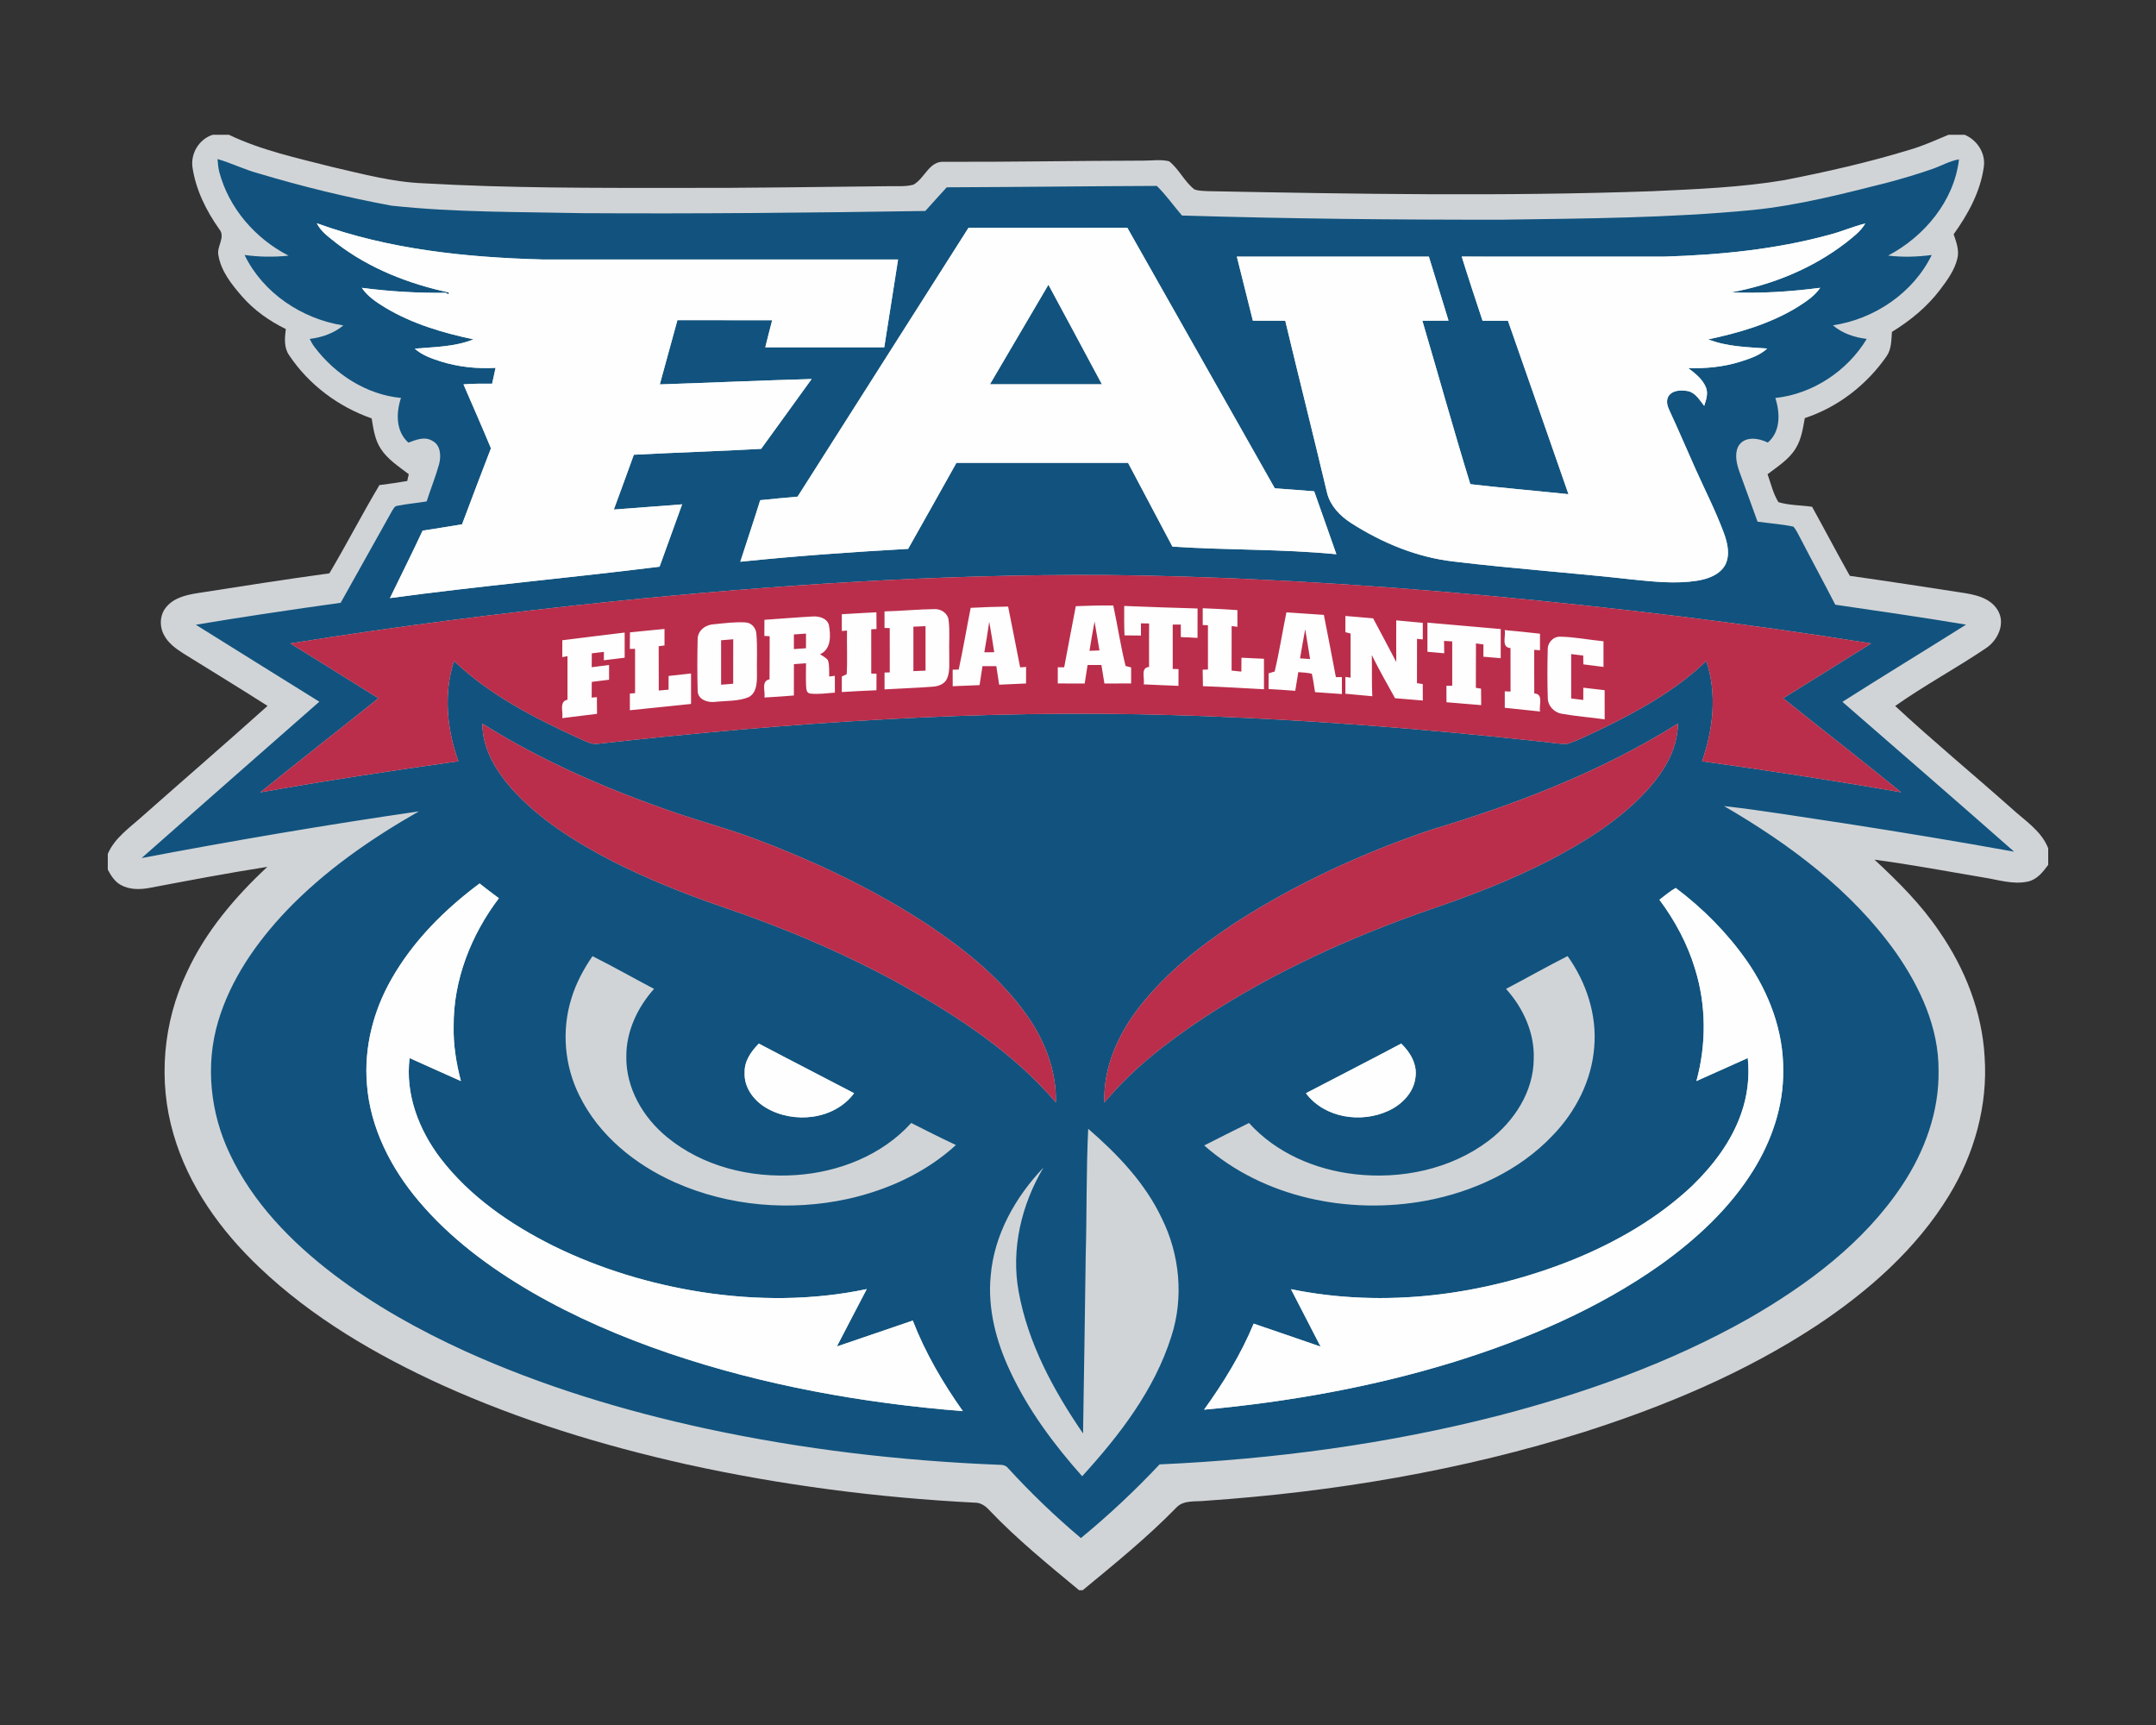<?xml version="1.0" encoding="UTF-8"?>
<!DOCTYPE svg PUBLIC "-//W3C//DTD SVG 1.1//EN" "http://www.w3.org/Graphics/SVG/1.1/DTD/svg11.dtd">
<!-- Creator: CorelDRAW -->
<svg xmlns="http://www.w3.org/2000/svg" xml:space="preserve" width="2000px" height="1600px" version="1.1" style="shape-rendering:geometricPrecision; text-rendering:geometricPrecision; image-rendering:optimizeQuality; fill-rule:evenodd; clip-rule:evenodd"
viewBox="0 0 2000 1600"
 xmlns:xlink="http://www.w3.org/1999/xlink">
 <rect x="0" y="0" width="2000" height="1600" fill="#333333" stroke="none"/>
 <defs>
  <style type="text/css">
   <![CDATA[
    .fil1 {fill:#11537E;fill-rule:nonzero}
    .fil2 {fill:#BA2E4B;fill-rule:nonzero}
    .fil0 {fill:#D1D4D7;fill-rule:nonzero}
    .fil3 {fill:#FEFEFE;fill-rule:nonzero}
   ]]>
  </style>
 </defs>
 <g id="Capa_x0020_1">
  <g id="Florida_x0020_Atlantic_x0020_Owls.cdr">
   <path class="fil0" d="M197.37 125l14.96 0c30.25,14.51 63.32,21.56 95.63,29.83 28.22,6.47 56.4,14.16 85.5,15.21 78.54,4.5 157.23,4.27 235.85,4.25 64.97,0.21 129.94,-0.95 194.93,-1.59 7.7,-0.13 15.6,0.6 23.14,-1.41 10.46,-5.81 14.55,-22.16 28.38,-21.2 61.43,0.2 122.87,-0.98 184.3,-1.09 8.13,0.11 16.5,-1.39 24.48,0.6 9.3,7.35 14.14,18.94 23.57,26.16 3.7,1.29 7.73,1.29 11.63,1.53 137.81,2.67 275.7,4.97 413.49,0.04 40.67,-1.89 81.56,-3.49 121.8,-10.22 39.43,-7.72 78.71,-16.59 117.13,-28.4 12.19,-3.55 23.72,-8.85 35.42,-13.71l14.91 0c11.64,4.91 19.67,17.12 17.75,29.94 -3.15,22.92 -14.62,43.77 -27.95,62.35 2.45,7.25 5.42,14.96 3.41,22.7 -2.68,10.86 -9.45,20.07 -16.09,28.84 -12.07,15.88 -27.65,28.63 -44.57,39 -0.58,7.73 -0.37,16.16 -5.1,22.78 -18.39,26.4 -45.05,47.08 -75.71,57.17 -1.78,9.56 -3.15,19.56 -8.38,27.98 -6.24,10.4 -16.82,16.89 -26.19,24.09 3.11,8.7 5.17,17.96 10.08,25.91 10.07,3.06 20.82,2.76 31.22,4.28 11.78,21.3 23.08,42.86 35.01,64.07 34.29,4.83 68.49,10.1 102.71,15.39 12.6,1.86 27.34,4.54 34.46,16.42 7.47,12.15 0.3,27.77 -10.63,35.12 -27.67,18.7 -57.2,34.54 -84.47,53.78 34.86,32.36 71.57,62.68 107.14,94.25 12.49,11.63 28.33,21.14 34.82,37.73l0 15.39c-4.84,6.53 -10.31,13.62 -18.73,15.45 -14.08,3.13 -28.18,-1.8 -42.02,-3.88 -33.43,-5.64 -66.79,-11.92 -100.39,-16.39 22.05,20.42 43.52,41.82 60.36,66.9 23.57,34.13 39.43,74.22 41.79,115.88 3.15,44.98 -9.56,90.22 -32.92,128.53 -30.3,49.82 -75.1,89.14 -123.34,121.09 -66.06,43.37 -139.56,74.23 -214.63,98.21 -114.08,35.96 -232.86,55.91 -352.07,64.05 -9.15,1.07 -20.31,-1.05 -27.13,6.62 -26.93,27.56 -56.91,51.86 -86.59,76.35l-3.28 0c-28.61,-23.74 -57.6,-47.25 -83.29,-74.23 -3.6,-4.05 -8.32,-7.26 -13.98,-7.03 -89.82,-4.62 -179.33,-16.22 -267.19,-35.59 -77.55,-17.36 -154.01,-40.69 -226.5,-73.46 -61.22,-27.92 -120.41,-62.42 -169.39,-109.05 -35.89,-34 -65.94,-75.72 -79.76,-123.66 -14.53,-49.46 -9.68,-104.04 12.56,-150.45 17.31,-37.54 44.46,-69.49 74.51,-97.5 -36.58,5.72 -72.95,12.64 -109.29,19.52 -9.02,1.72 -18.94,1.78 -27.11,-2.98 -5.38,-3.13 -8.76,-8.59 -11.61,-13.93l0 -14.61c6.43,-15.04 20.42,-24.34 32.12,-34.95 38.64,-34.18 77.7,-67.89 116.08,-102.34 -25.97,-16.52 -52.22,-32.6 -78.39,-48.82 -6.83,-4.37 -13.73,-9.43 -17.59,-16.78 -4.5,-8.1 -4.07,-18.96 2.08,-26.12 6.77,-8.31 17.76,-11.01 27.83,-12.7 41.1,-6.46 82.23,-12.88 123.43,-18.54 15.99,-26.98 30.35,-54.9 46.42,-81.84 8.61,-1.09 17.23,-2.31 25.78,-3.79 0.36,-1.56 1.09,-4.74 1.45,-6.3 -9.3,-7.2 -19.67,-13.67 -26.1,-23.79 -5.42,-8.33 -6.73,-18.38 -8.35,-27.98 -30.88,-10.76 -58.29,-31.29 -76.48,-58.5 -5.04,-7.18 -4.18,-16.18 -3.13,-24.37 -15.32,-7.5 -29.47,-17.46 -40.69,-30.36 -9.65,-11.12 -19.53,-23.42 -21.9,-38.38 -1.55,-8.08 6.92,-16.71 0.83,-23.93 -12.11,-17.1 -21.75,-36.48 -24.83,-57.39 -1.8,-12.99 6.23,-26.16 18.81,-30.15z"/>
   <path class="fil1" d="M201.81 147.52c12.94,3.77 25.07,9.84 38.1,13.35 40.5,12.13 81.68,22.18 123.25,29.89 59.15,6.37 118.78,5.7 178.18,6.97 105.69,0.62 211.35,-0.37 317.02,-2.04 6.55,-7.37 13.26,-14.59 19.86,-21.94 64.95,-0.24 129.92,-1.05 194.87,-1.31 8.64,8.36 15.5,18.41 23.4,27.47 99.22,3 198.47,4.01 297.75,3.86 77.23,-1.16 154.65,-1.5 231.62,-8.98 42.73,-4.33 84.48,-15.15 126.03,-25.67 13.65,-3.75 27.25,-7.65 40.6,-12.38 8.3,-2.85 16.03,-7.46 24.77,-8.92 -4.54,38.57 -32.05,71.51 -65.74,89.25 13.44,1.63 27.02,1.22 40.44,-0.56 -17.12,35.21 -53.19,59.49 -91.63,65.25 8.81,7.57 19.97,11.21 31.35,12.6 -17.94,29.73 -50.1,51.09 -84.79,54.8 4.43,13.84 5.05,31.05 -6.99,41.33 -8.72,-4.3 -21.94,-6.34 -27.51,3.73 -3.48,7.33 -1.4,15.86 1.13,23.17 5.7,15.45 11.19,31 16.85,46.47 11.05,1.57 22.24,2.28 33.19,4.57 2.74,2.93 4.3,6.77 6.25,10.24 10.76,20.81 21.97,41.38 32.68,62.21 40.46,5.98 80.98,11.72 121.31,18.51 -38.14,24 -76.65,47.42 -114.69,71.6 53.15,46.28 106.46,92.4 159.3,139 -53.01,-9.62 -106.17,-18.34 -159.42,-26.61 -36.54,-5.38 -72.99,-11.55 -109.68,-15.71 60.58,35.23 118.55,78.24 159.48,135.97 22.32,31.97 39.75,69.47 39.51,109.18 0.69,38.07 -12.92,75.3 -33.86,106.71 -35.29,53.08 -87.68,92.06 -142.32,123.47 -72.54,41.01 -151.68,69.19 -232.16,90.09 -102.73,26.33 -208.4,40.45 -314.27,45.19 -22.85,24.3 -47.23,47.16 -72.99,68.34 -23.85,-20.06 -46.39,-41.7 -67.44,-64.7 -1.97,-2.61 -5.1,-3.36 -8.2,-3.26 -91.4,-3.64 -182.6,-14.29 -272.04,-33.55 -76.69,-16.63 -152.27,-39.5 -223.8,-71.96 -42.81,-19.58 -84.26,-42.64 -121.8,-71.18 -39.21,-29.88 -74.85,-66.41 -96.11,-111.43 -18.21,-37.95 -23.08,-82.63 -10.93,-123.15 11.53,-38.9 35.28,-72.95 62.9,-102.17 35.68,-37.42 78.53,-67.14 123.28,-92.64 -86.04,12.47 -171.8,27.11 -257.21,43.31 54.81,-48.5 109.91,-96.69 164.87,-145.03 -38.16,-23.87 -76.48,-47.44 -114.58,-71.38 44.68,-7.5 89.51,-14.12 134.38,-20.36 15.81,-28.26 31.67,-56.53 47.44,-84.81 1.4,-1.97 2.32,-4.95 5.15,-5.17 8.97,-1.8 18.15,-2.55 27.17,-4.05 3.7,-11.59 8.31,-22.88 11.57,-34.6 1.91,-7.48 1.56,-17.68 -6.32,-21.6 -7.1,-4.35 -15.17,-0.93 -22.18,1.67 -11.81,-10.5 -11.49,-27.54 -6.88,-41.45 -32.25,-3.1 -61.43,-22.09 -80.57,-47.72 -1.61,-2.2 -2.92,-4.6 -4.09,-7.03 11.31,-1.37 22.32,-5.16 31.17,-12.49 -38.35,-5.98 -74.52,-30.08 -91.6,-65.36 13.54,1.87 27.26,2.06 40.84,0.63 -30.77,-15.73 -55.33,-43.93 -64.29,-77.55 -0.96,-3.97 -1.35,-8.02 -1.62,-12.07zm716.5 208.91c18.09,-30.79 36.15,-61.59 54.26,-92.36 16.67,30.71 33.04,61.59 49.61,92.36 -34.63,0 -69.24,0.02 -103.87,0zm-624.45 -149.38l0 0c3.95,7.99 11.51,13.05 18.22,18.49 30.43,23.47 66.94,37.7 104.25,45.73 -0.07,0.43 -0.17,1.31 -0.22,1.74l-2.67 -1.42c-26.02,0.3 -52.01,-1.22 -77.81,-4.63 5.4,8.08 13.71,13.44 21.83,18.43 25.05,15 53.36,23.36 81.75,29.36 -17.29,7.03 -36.17,7.05 -54.47,8.61 6.69,6.05 15.32,9.05 23.72,11.77 16.52,5.23 34.01,7.07 51.26,6.06 -1.11,4.91 -2.21,9.8 -3.21,14.72 -8.88,-0.1 -17.73,-0.1 -26.58,0.58 8.53,19.76 17.23,39.45 25.5,59.32 -9.08,23.46 -17.97,46.99 -26.82,70.54 -12.18,2.12 -24.39,3.86 -36.58,5.87 -9.82,20.98 -20.17,41.7 -30.3,62.53 83.18,-11.27 166.84,-18.71 250.11,-29.12 6.9,-19.31 13.93,-38.57 20.92,-57.84 -21.11,1.8 -42.24,3.09 -63.35,4.85 6.2,-16.95 12.47,-33.86 18.56,-50.85 39.34,-2.1 78.75,-3.24 118.09,-5.47 15.52,-21.64 31.35,-43.07 46.85,-64.76 -46.95,1.29 -93.9,3.45 -140.85,4.98 5.37,-19.89 10.95,-39.71 16.35,-59.58 29.31,0 58.62,-0.04 87.92,0.05 -2.23,8.35 -4.35,16.73 -6.41,25.13 36.79,0 73.57,0 110.36,0 4.18,-27.15 8.66,-54.25 12.81,-81.43 -110.1,-0.04 -220.2,0.07 -330.28,-0.04 -70.62,-1.95 -142.18,-9.28 -208.95,-33.62zm1402.98 10.74l0 0c-49.68,13.58 -101.28,18.62 -152.62,20.22 -62.76,0.05 -125.53,0.07 -188.27,-0.02 6.19,19.93 12.77,39.73 19.33,59.53 7.84,-0.04 15.71,-0.04 23.57,0.02 18.66,53.64 37.56,107.19 56.14,160.85 -30.34,-3.2 -60.77,-5.77 -91.07,-9.3 -15.51,-50.3 -29.55,-101.1 -44.48,-151.59 8.07,0 16.17,0.02 24.27,-0.09 -6.04,-19.8 -12.19,-39.57 -18.23,-59.37 -59.38,0.02 -118.76,0 -178.14,0 4.95,19.82 9.86,39.62 14.87,59.42 10.01,0.06 20.04,0.02 30.05,0.06 12.77,53.44 26.23,106.72 38.91,160.16 3.09,11.66 11.87,20.72 21.71,27.17 28.99,18.62 61.71,32.27 96.15,36.04 54.92,6.62 110.14,10.46 165.11,16.61 19.97,2.04 40.24,4.26 60.21,1.14 9.94,-1.65 20.96,-5.4 26.1,-14.79 4.65,-9.32 2.08,-20.21 -1.33,-29.49 -7.54,-20.27 -17.38,-39.57 -26.25,-59.27 -8.14,-18.32 -16.07,-36.73 -24.47,-54.92 -1.97,-4.18 -3.15,-9.43 -0.13,-13.41 4.03,-5.12 11.55,-4.97 17.4,-4.03 7.2,1.52 10.99,8.4 15.22,13.73 1.75,-5.5 3.94,-11.57 1.56,-17.25 -3.15,-7.69 -9.99,-12.92 -16.39,-17.8 16.43,0.53 33.04,-1.1 48.75,-6.07 8.65,-2.8 17.7,-5.7 24.51,-12.06 -18.38,-1.37 -37.26,-1.61 -54.66,-8.51 28.37,-6.02 56.74,-14.27 81.75,-29.33 8.1,-5.17 16.58,-10.38 22.09,-18.5 -27.39,3.58 -54.99,5.36 -82.61,4.27 38.42,-7.1 75.69,-22.29 106.72,-46.27 6.51,-5.18 13.39,-10.3 17.68,-17.63 -11.38,2.78 -22.12,7.58 -33.45,10.48zm-798.41 -6.5l0 0c-52.82,83.15 -105.73,166.25 -158.55,249.37 -11.57,0.98 -23.15,2.1 -34.69,3.3 -5.9,19.11 -12.37,38.03 -18.46,57.08 51.78,-5.38 103.72,-9.02 155.68,-11.95 14.98,-26.55 29.96,-53.15 44.81,-79.78 53.06,-0.02 106.14,-0.05 159.22,0 13.65,25.93 27.42,51.79 41.16,77.68 50.64,3.38 101.51,2.14 152.08,7.09 -6.73,-19.5 -13.8,-38.89 -20.59,-58.37 -12.18,-1.07 -24.37,-1.82 -36.54,-2.79 -45.54,-80.59 -91.26,-161.06 -136.78,-241.65 -49.11,0 -98.23,-0.06 -147.34,0.02zm-331.33 346.7l0 0c-99.6,10.33 -198.99,22.88 -297.84,38.8 27.28,16.91 54.58,33.82 81.8,50.88 -36.43,29.22 -73.33,57.87 -109.61,87.29 61.05,-10.92 122.38,-20.14 183.77,-28.88 -10.67,-29.49 -13.89,-62.83 -4.05,-92.98 33.04,31.52 74.27,52.65 115.44,71.55 5.7,2.34 11.4,6 17.85,5.27 177.66,-19.78 356.61,-32.12 535.43,-26.59 114.02,3.39 227.85,12.26 341.23,24.66 7.63,0.67 15.24,2.4 22.93,1.87 9.75,-2.89 18.73,-7.95 28.05,-12.02 35.94,-17.4 71.76,-36.82 100.71,-64.74 10.16,30.13 6.45,63.43 -3.92,93 61.7,8.62 123.3,18.04 184.67,28.78 -36.17,-29.47 -73.05,-58.07 -109.45,-87.24 27.19,-16.95 54.49,-33.7 81.58,-50.82 -118.14,-18.99 -237.03,-33.22 -356.15,-44.36 -118.35,-10.91 -237.13,-17.94 -355.99,-19.14 -152.47,-0.73 -304.82,9.17 -456.45,24.67zm-119.59 113.2l0 0c-0.07,23 12.42,43.59 27.15,60.35 25.9,28.84 59.37,49.54 93.49,67.28 32.25,16.35 65.87,29.87 100.03,41.66 58.18,19.65 115.01,43.56 168.79,73.29 52.11,29.35 103.35,62.85 142.48,108.72 0.75,-29.57 -10.61,-58.2 -27.69,-81.92 -23.78,-33.25 -56.05,-59.29 -89.74,-81.96 -49.89,-32.96 -104.19,-58.85 -160.05,-79.95 -25.39,-9.73 -51.75,-16.52 -77.4,-25.5 -61.56,-21.24 -121.82,-47.27 -177.06,-81.97zm879.81 98.55l0 0c-63.6,21.5 -125.12,49.87 -181.58,86.3 -32.6,21.38 -63.58,46.07 -87.88,76.78 -20.08,25.39 -34.61,56.85 -33.35,89.82 26.55,-32.05 60.03,-57.47 94.61,-80.25 63.45,-41.12 132.71,-72.66 203.96,-97.6 39,-13.16 77.57,-27.95 114.21,-46.78 30.99,-16.2 61.27,-34.89 85.91,-59.98 17.49,-18.04 33.21,-40.74 33.28,-66.86 -70.8,44.36 -149.4,74.66 -229.16,98.57zm-964.39 138.78l0 0c-16.72,29.33 -25.39,63.53 -22.54,97.32 3.04,40.23 22.22,77.64 47.97,108.07 28.97,34.43 65.62,61.63 104.3,84.19 40.45,23.51 83.67,42 127.92,57.13 87.99,29.83 180.11,46.29 272.6,53.64 -18.54,-26.15 -34.84,-54.05 -46.46,-83.98 -23.53,7.88 -46.91,16.18 -70.44,24.04 9.11,-17.83 18.58,-35.46 27.75,-53.25 -50.33,10.59 -102.53,10.61 -153.27,2.76 -47.49,-7.43 -94.01,-21.51 -137.19,-42.7 -39.81,-19.82 -77.72,-45.8 -105,-81.43 -20.01,-26.25 -32.81,-59.57 -28.59,-92.92 15.86,7.1 31.68,14.3 47.58,21.33 -4.33,-16.53 -7.12,-33.54 -6.73,-50.66 -0.41,-43.03 16.18,-84.9 41.95,-118.93 -6.06,-4.46 -12.04,-9 -17.91,-13.67 -32.49,24.21 -61.91,53.57 -81.94,89.06zm1176.43 -73.98l0 0c14.42,19.31 25.97,40.87 32.98,63.95 10.52,33.7 10.65,70.24 1.33,104.23 15.94,-7.01 31.73,-14.32 47.65,-21.35 1.84,17.53 -0.34,35.42 -6.3,52.01 -9.02,25.58 -25.88,47.66 -45.17,66.43 -32.04,30.23 -70.84,52.52 -111.51,68.98 -82.08,32.78 -173.75,44.76 -260.77,26.98 9.13,17.78 18.37,35.5 27.49,53.27 -20.7,-7.07 -41.37,-14.32 -62.1,-21.32 -11.76,28.5 -28.07,54.85 -46.02,79.82 78.57,-7.22 156.72,-21.11 232.2,-44.4 67.35,-21 133.26,-49.05 191.07,-89.94 33.43,-23.89 64.33,-52.46 86.13,-87.56 17.25,-27.7 28.26,-59.91 27.83,-92.76 0.32,-36.52 -13.15,-72.06 -33.81,-101.76 -18.13,-25.85 -40.67,-48.58 -65.87,-67.5 -5.47,3.02 -10.16,7.22 -15.13,10.92zm-1009.35 91.72l0 0c-9.2,29.44 -6.39,62.33 7.45,89.91 18.02,36.86 51.71,64.1 88.74,80.55 49.93,22.22 107.1,26.94 160.37,15.3 36.71,-8.2 72.3,-24.36 100.18,-49.97 -13.97,-6.53 -27.73,-13.48 -41.46,-20.44 -27.07,29.93 -67.08,45.6 -106.81,48.3 -42.25,2.93 -86.67,-7.93 -119.74,-35.21 -22.18,-18.11 -38.18,-45.45 -37.73,-74.66 -0.17,-23.4 10.35,-45.62 25.71,-62.82 -19.09,-10.01 -37.8,-20.7 -57.09,-30.35 -8.33,12.13 -15.38,25.25 -19.62,39.39zm867.06 -9.02l0 0c15.92,17.61 26.55,40.78 25.69,64.84 -0.12,30.6 -18.4,58.39 -42.27,76.33 -34.93,26.21 -80.58,35.61 -123.5,30.73 -36.81,-4.14 -73.28,-19.72 -98.35,-47.53 -13.87,6.92 -27.78,13.76 -41.55,20.85 55.24,48.62 134.18,64.41 205.48,51.28 43.75,-8.17 86.48,-27.69 117.44,-60.24 21.48,-22.03 36.43,-51.09 38.83,-81.98 2.72,-30.11 -7.28,-60.3 -24.66,-84.71 -19.27,9.73 -38.02,20.4 -57.11,30.43zm-706.29 77.61l0 0c-0.75,13.72 8.47,25.97 19.87,32.66 25.56,15.19 63.34,11.25 81.64,-13.52 -29.4,-15.43 -58.99,-30.5 -88.35,-46.01 -7.13,7.18 -13.56,16.26 -13.16,26.87zm520.66 19.16l0 0c17.29,23.1 51.38,28.09 76.67,16.22 12.38,-5.72 23.42,-16.91 24.94,-31.01 1.76,-12.04 -4.82,-23.25 -13.24,-31.26 -29.32,15.62 -58.95,30.64 -88.37,46.05zm-204.28 150.38l0 0c-0.75,55.08 -1.55,110.15 -2.47,165.22 -27.28,-39.77 -51.04,-83.49 -59.7,-131.4 -7.31,-39.62 2.55,-80.87 22.95,-115.18 -26.03,27.28 -45.71,62.18 -48.92,100.26 -3,30.73 5.19,61.4 18.24,89 16.71,35.72 40.5,67.63 66.6,96.98 34.63,-37.97 67.13,-80.1 82.75,-129.75 11.66,-35.91 7.8,-76.07 -9,-109.73 -15.53,-32.75 -41.05,-59.32 -68.14,-82.8 -1.91,39.06 -1.22,78.28 -2.31,117.4z"/>
   <path class="fil2" d="M1327.32 769.74c79.76,-23.91 158.36,-54.21 229.16,-98.57 -0.07,26.12 -15.79,48.82 -33.28,66.86 -24.64,25.09 -54.92,43.78 -85.91,59.98 -36.64,18.83 -75.21,33.62 -114.21,46.78 -71.25,24.94 -140.51,56.48 -203.96,97.6 -34.58,22.78 -68.06,48.2 -94.61,80.25 -1.26,-32.97 13.27,-64.43 33.35,-89.82 24.3,-30.71 55.28,-55.4 87.88,-76.78 56.46,-36.43 117.98,-64.8 181.58,-86.3zm-879.81 -98.55c55.24,34.7 115.5,60.73 177.06,81.97 25.65,8.98 52.01,15.77 77.4,25.5 55.86,21.1 110.16,46.99 160.05,79.95 33.69,22.67 65.96,48.71 89.74,81.96 17.08,23.72 28.44,52.35 27.69,81.92 -39.13,-45.87 -90.37,-79.37 -142.48,-108.72 -53.78,-29.73 -110.61,-53.64 -168.79,-73.29 -34.16,-11.79 -67.78,-25.31 -100.03,-41.66 -34.12,-17.74 -67.59,-38.44 -93.49,-67.28 -14.73,-16.76 -27.22,-37.35 -27.15,-60.35zm119.59 -113.2c151.63,-15.5 303.98,-25.4 456.45,-24.67 118.86,1.2 237.64,8.23 355.99,19.14 119.12,11.14 238.01,25.37 356.15,44.36 -27.09,17.12 -54.39,33.87 -81.58,50.82 36.4,29.17 73.28,57.77 109.45,87.24 -61.37,-10.74 -122.97,-20.16 -184.67,-28.78 10.37,-29.57 14.08,-62.87 3.92,-93 -28.95,27.92 -64.77,47.34 -100.71,64.74 -9.32,4.07 -18.3,9.13 -28.05,12.02 -7.69,0.53 -15.3,-1.2 -22.93,-1.87 -113.38,-12.4 -227.21,-21.27 -341.23,-24.66 -178.82,-5.53 -357.77,6.81 -535.43,26.59 -6.45,0.73 -12.15,-2.93 -17.85,-5.27 -41.17,-18.9 -82.4,-40.03 -115.44,-71.55 -9.84,30.15 -6.62,63.49 4.05,92.98 -61.39,8.74 -122.72,17.96 -183.77,28.88 36.28,-29.42 73.18,-58.07 109.61,-87.29 -27.22,-17.06 -54.52,-33.97 -81.8,-50.88 98.85,-15.92 198.24,-28.47 297.84,-38.8z"/>
   <path class="fil3" d="M662.65 578.97c9.64,-0.9 19.35,-2.3 29.08,-1.63 5.33,0.23 9.53,5.16 9.9,10.33 1.15,12.87 0.26,25.86 0.56,38.78 -0.03,7.2 -0.39,16.35 -7.7,20.17 -9.73,4.02 -20.66,3.23 -30.96,4.39 -6.75,0.86 -15.84,-1.8 -16.33,-9.82 -0.47,-16.13 -0.37,-32.33 -0.04,-48.47 0.12,-8.23 7.84,-13.56 15.49,-13.75zm548.79 435.04c29.42,-15.41 59.05,-30.43 88.37,-46.05 8.42,8.01 15,19.22 13.24,31.26 -1.52,14.1 -12.56,25.29 -24.94,31.01 -25.29,11.87 -59.38,6.88 -76.67,-16.22zm-520.66 -19.16c-0.4,-10.61 6.03,-19.69 13.16,-26.87 29.36,15.51 58.95,30.58 88.35,46.01 -18.3,24.77 -56.08,28.71 -81.64,13.52 -11.4,-6.69 -20.62,-18.94 -19.87,-32.66zm848.58 -160.31c4.97,-3.7 9.66,-7.9 15.13,-10.92 25.2,18.92 47.74,41.65 65.87,67.5 20.66,29.7 34.13,65.24 33.81,101.76 0.43,32.85 -10.58,65.06 -27.83,92.76 -21.8,35.1 -52.7,63.67 -86.13,87.56 -57.81,40.89 -123.72,68.94 -191.07,89.94 -75.48,23.29 -153.63,37.18 -232.2,44.4 17.95,-24.97 34.26,-51.32 46.02,-79.82 20.73,7 41.4,14.25 62.1,21.32 -9.12,-17.77 -18.36,-35.49 -27.49,-53.27 87.02,17.78 178.69,5.8 260.77,-26.98 40.67,-16.46 79.47,-38.75 111.51,-68.98 19.29,-18.77 36.15,-40.85 45.17,-66.43 5.96,-16.59 8.14,-34.48 6.3,-52.01 -15.92,7.03 -31.71,14.34 -47.65,21.35 9.32,-33.99 9.19,-70.53 -1.33,-104.23 -7.01,-23.08 -18.56,-44.64 -32.98,-63.95zm-1176.43 73.98c20.03,-35.49 49.45,-64.85 81.94,-89.06 5.87,4.67 11.85,9.21 17.91,13.67 -25.77,34.03 -42.36,75.9 -41.95,118.93 -0.39,17.12 2.4,34.13 6.73,50.66 -15.9,-7.03 -31.72,-14.23 -47.58,-21.33 -4.22,33.35 8.58,66.67 28.59,92.92 27.28,35.63 65.19,61.61 105,81.43 43.18,21.19 89.7,35.27 137.19,42.7 50.74,7.85 102.94,7.83 153.27,-2.76 -9.17,17.79 -18.64,35.42 -27.75,53.25 23.53,-7.86 46.91,-16.16 70.44,-24.04 11.62,29.93 27.92,57.83 46.46,83.98 -92.49,-7.35 -184.61,-23.81 -272.6,-53.64 -44.25,-15.13 -87.47,-33.62 -127.92,-57.13 -38.68,-22.56 -75.33,-49.76 -104.3,-84.19 -25.75,-30.43 -44.93,-67.84 -47.97,-108.07 -2.85,-33.79 5.82,-67.99 22.54,-97.32zm1072.82 -305.83c-0.28,-6.54 5.12,-12.5 11.81,-12.13 13.39,0.26 26.59,2.98 39.9,4.24 0.04,7.93 0.04,15.86 0.02,23.79 -6.26,-0.77 -12.47,-1.57 -18.69,-2.38 -0.06,-2.72 -0.08,-5.45 -0.1,-8.17 -3.75,-0.45 -7.48,-0.9 -11.19,-1.35 0,13.72 -0.02,27.43 0,41.17 3.73,0.45 7.48,0.92 11.23,1.39 0,-3.79 -0.02,-7.61 0.02,-11.38 6.58,0.75 13.18,1.52 19.78,2.3 0.04,9.02 0.04,18.02 0.04,27.04 -13.18,-1.84 -26.46,-2.79 -39.56,-5.15 -7.3,-1.04 -13.26,-7.34 -13.22,-14.84 -0.49,-14.83 -0.43,-29.7 -0.04,-44.53zm-39.92 -18.26c10.93,0.94 21.83,2.14 32.74,3.36 -0.02,5.13 -0.02,10.25 0,15.37 -1.33,-0.09 -4.01,-0.3 -5.36,-0.41 0.03,13.48 -0.06,26.96 0.05,40.44 8.98,0.4 4.09,11.08 5.38,16.75 -10.93,-1.07 -21.84,-2.25 -32.75,-3.43 0,-5.1 0,-10.19 0,-15.29 1.33,0.06 4.01,0.19 5.36,0.25 -0.02,-13.45 0.04,-26.91 -0.04,-40.37 -8.87,-0.51 -4.14,-11.06 -5.38,-16.67zm-874.2 9.43c19.26,-2.51 38.55,-4.72 57.83,-7.14 0,7.78 0,15.56 0,23.34 -6.45,0.77 -12.88,1.56 -19.3,2.36 0.02,-1.93 0.04,-5.83 0.06,-7.78 -3.75,0.43 -7.5,0.87 -11.23,1.33 -0.06,4.28 -0.08,8.59 -0.11,12.89 5.36,-0.68 10.74,-1.34 16.12,-2.03 0,4.54 0,9.11 0,13.65 -5.36,0.62 -10.72,1.31 -16.05,1.99 -0.02,4.87 -0.04,9.71 -0.11,14.55 1.22,-0.08 3.67,-0.25 4.87,-0.36 0.02,5.14 0.04,10.31 0.1,15.45 -10.75,1.33 -21.51,2.59 -32.25,3.98 1.1,-5.76 -3.25,-15.36 4.87,-17.1 0,-13.45 0,-26.93 0,-40.39 -1.2,0.22 -3.6,0.69 -4.82,0.9 0,-5.21 0,-10.43 0.02,-15.64zm62.74 -7.31c10.69,-1.03 21.34,-2.25 32.06,-3.17 0,5.1 0,10.2 0,15.3 -1.35,0.17 -4.07,0.54 -5.42,0.73 0.12,13.69 0.02,27.38 0.08,41.08 3.02,-0.28 6.04,-0.54 9.09,-0.8 0,-4.24 0,-8.48 0.02,-12.73 6.94,-0.79 13.88,-1.52 20.83,-2.29 0.06,9.41 0.04,18.82 0.02,28.25 -18.92,1.84 -37.82,4.07 -56.77,5.85 0,-5.17 0,-10.33 0,-15.5 1.2,-0.08 3.63,-0.28 4.83,-0.36 0,-13.69 0,-27.39 0,-41.08 -1.23,0 -3.65,0.02 -4.87,0.02 0.02,-5.1 0.07,-10.2 0.13,-15.3zm739.78 -9.04c22.67,2.01 45.32,3.96 67.99,5.96 0,9.02 0,18.02 -0.02,27.02 -5.38,-0.45 -10.73,-0.9 -16.09,-1.37 0.02,-3.8 0.04,-7.59 0.08,-11.38 -2.33,-0.33 -4.67,-0.65 -6.96,-0.95 -0.11,13.72 0,27.43 -0.09,41.17 1.23,0.19 3.63,0.62 4.83,0.81 0.02,5.08 0.04,10.18 0.12,15.26 -10.73,-0.79 -21.47,-1.86 -32.2,-2.68 -0.02,-5.08 -0.05,-10.16 -0.05,-15.21 1.35,-0.05 4.03,-0.09 5.38,-0.11 0,-13.69 0,-27.41 0,-41.1 -2.55,-0.17 -5.08,-0.34 -7.58,-0.49 0.04,3.81 0.08,7.65 0.15,11.5 -5.21,-0.47 -10.4,-0.92 -15.56,-1.39 -0.06,-9 -0.06,-18.02 0,-27.04zm-76.11 -6.19c8.57,0.75 17.14,1.52 25.73,2.2 7.14,13.52 14.44,26.96 21.47,40.52 -0.1,-12.87 -0.06,-25.75 -0.04,-38.63 8.21,0.75 16.44,1.48 24.64,2.29 -0.02,5.12 -0.04,10.24 -0.02,15.39 -1.33,-0.13 -4.01,-0.41 -5.33,-0.54 -0.07,13.72 0,27.41 -0.05,41.12 1.33,0.2 4.01,0.6 5.36,0.8 0,5.1 0.02,10.2 0.07,15.3 -8.62,-0.69 -17.21,-1.48 -25.78,-2.17 -7.31,-13.26 -14.85,-26.4 -21.54,-39.96 0.3,12.7 -0.17,25.43 0.45,38.14 -8.34,-0.81 -16.65,-1.52 -24.96,-2.31 0,-5.21 0,-10.42 0.02,-15.63 1.2,0.2 3.6,0.54 4.8,0.73 0,-13.65 0,-27.3 0,-40.95 -1.2,-0.32 -3.62,-0.94 -4.82,-1.26 0,-5.02 -0.03,-10.03 0,-15.04zm-467.15 -1.59c10.7,-0.75 21.39,-1.2 32.1,-1.82 0.02,5.16 0.05,10.33 0.11,15.49 -1.22,0.07 -3.69,0.24 -4.91,0.32 0.04,13.67 0,27.35 0.02,41.02 1.22,0.04 3.65,0.15 4.87,0.19 -0.04,5.1 -0.07,10.2 -0.04,15.3 -10.74,0.41 -21.43,1.01 -32.15,1.67 0,-4.82 0,-9.6 0.02,-14.4 1.14,-0.54 3.39,-1.61 4.52,-2.14 0.78,-13.48 0.03,-27 0.28,-40.5 -1.2,0.11 -3.6,0.3 -4.8,0.41 -0.02,-5.19 -0.02,-10.38 -0.02,-15.54zm334.82 -5.57c10.72,0.41 21.45,0.98 32.17,1.71 -0.02,5.17 -0.02,10.33 -0.02,15.52 -1.33,-0.18 -4.01,-0.52 -5.34,-0.69 -0.06,13.76 0,27.54 -0.04,41.29 2.98,0.3 6.02,0.65 9.04,0.95 0.04,-4.29 0.07,-8.6 0.11,-12.88 6.94,0.32 13.91,0.68 20.87,0.98 0,9.41 -0.02,18.84 0.02,28.27 -18.88,-1.01 -37.76,-2.19 -56.63,-2.85 -0.13,-5.1 -0.2,-10.2 -0.24,-15.3 1.22,-0.04 3.69,-0.15 4.91,-0.19 -0.05,-13.7 -0.02,-27.37 -0.02,-41.06 -1.2,-0.04 -3.63,-0.13 -4.83,-0.17 -0.02,-5.19 0,-10.37 0,-15.58zm-72.85 -2.12c22.69,0.9 45.36,1.73 68.05,2.35 -0.04,9.09 -0.02,18.2 -0.04,27.28 -5.18,-0.32 -10.35,-0.58 -15.51,-0.75 0,-3.88 -0.02,-7.75 0,-11.63 -1.89,0 -5.64,0 -7.5,0 0,13.73 0,27.45 0,41.18 1.35,0.05 4.03,0.11 5.38,0.15 -0.02,5.17 -0.05,10.35 -0.05,15.54 -10.75,-0.56 -21.51,-0.77 -32.27,-1.39 1.24,-5.43 -3.3,-15.45 4.99,-16.16 -0.02,-13.46 -0.06,-26.9 0.03,-40.33 -1.89,-0.02 -5.66,-0.09 -7.55,-0.11 -0.02,3.77 0,7.55 0,11.32 -5.1,-0.02 -10.18,-0.07 -15.25,-0.15 -0.41,-9.11 -0.3,-18.2 -0.28,-27.3zm653.98 -344.25c11.33,-2.9 22.07,-7.7 33.45,-10.48 -4.29,7.33 -11.17,12.45 -17.68,17.63 -31.03,23.98 -68.3,39.17 -106.72,46.27 27.62,1.09 55.22,-0.69 82.61,-4.27 -5.51,8.12 -13.99,13.33 -22.09,18.5 -25.01,15.06 -53.38,23.31 -81.75,29.33 17.4,6.9 36.28,7.14 54.66,8.51 -6.81,6.36 -15.86,9.26 -24.51,12.06 -15.71,4.97 -32.32,6.6 -48.75,6.07 6.4,4.88 13.24,10.11 16.39,17.8 2.38,5.68 0.19,11.75 -1.56,17.25 -4.23,-5.33 -8.02,-12.21 -15.22,-13.73 -5.85,-0.94 -13.37,-1.09 -17.4,4.03 -3.02,3.98 -1.84,9.23 0.13,13.41 8.4,18.19 16.33,36.6 24.47,54.92 8.87,19.7 18.71,39 26.25,59.27 3.41,9.28 5.98,20.17 1.33,29.49 -5.14,9.39 -16.16,13.14 -26.1,14.79 -19.97,3.12 -40.24,0.9 -60.21,-1.14 -54.97,-6.15 -110.19,-9.99 -165.11,-16.61 -34.44,-3.77 -67.16,-17.42 -96.15,-36.04 -9.84,-6.45 -18.62,-15.51 -21.71,-27.17 -12.68,-53.44 -26.14,-106.72 -38.91,-160.16 -10.01,-0.04 -20.04,0 -30.05,-0.06 -5.01,-19.8 -9.92,-39.6 -14.87,-59.42 59.38,0 118.76,0.02 178.14,0 6.04,19.8 12.19,39.57 18.23,59.37 -8.1,0.11 -16.2,0.09 -24.27,0.09 14.93,50.49 28.97,101.29 44.48,151.59 30.3,3.53 60.73,6.1 91.07,9.3 -18.58,-53.66 -37.48,-107.21 -56.14,-160.85 -7.86,-0.06 -15.73,-0.06 -23.57,-0.02 -6.56,-19.8 -13.14,-39.6 -19.33,-59.53 62.74,0.09 125.51,0.07 188.27,0.02 51.34,-1.6 102.94,-6.64 152.62,-20.22zm-1402.98 -10.74c66.77,24.34 138.33,31.67 208.95,33.62 110.08,0.11 220.18,0 330.28,0.04 -4.15,27.18 -8.63,54.28 -12.81,81.43 -36.79,0 -73.57,0 -110.36,0 2.06,-8.4 4.18,-16.78 6.41,-25.13 -29.3,-0.09 -58.61,-0.05 -87.92,-0.05 -5.4,19.87 -10.98,39.69 -16.35,59.58 46.95,-1.53 93.9,-3.69 140.85,-4.98 -15.5,21.69 -31.33,43.12 -46.85,64.76 -39.34,2.23 -78.75,3.37 -118.09,5.47 -6.09,16.99 -12.36,33.9 -18.56,50.85 21.11,-1.76 42.24,-3.05 63.35,-4.85 -6.99,19.27 -14.02,38.53 -20.92,57.84 -83.27,10.41 -166.93,17.85 -250.11,29.12 10.13,-20.83 20.48,-41.55 30.3,-62.53 12.19,-2.01 24.4,-3.75 36.58,-5.87 8.85,-23.55 17.74,-47.08 26.82,-70.54 -8.27,-19.87 -16.97,-39.56 -25.5,-59.32 8.85,-0.68 17.7,-0.68 26.58,-0.58 1,-4.92 2.1,-9.81 3.21,-14.72 -17.25,1.01 -34.74,-0.83 -51.26,-6.06 -8.4,-2.72 -17.03,-5.72 -23.72,-11.77 18.3,-1.56 37.18,-1.58 54.47,-8.61 -28.39,-6 -56.7,-14.36 -81.75,-29.36 -8.12,-4.99 -16.43,-10.35 -21.83,-18.43 25.8,3.41 51.79,4.93 77.81,4.63l2.67 1.42c0.05,-0.43 0.15,-1.31 0.22,-1.74 -37.31,-8.03 -73.82,-22.26 -104.25,-45.73 -6.71,-5.44 -14.27,-10.5 -18.22,-18.49zm604.57 4.24c49.11,-0.08 98.23,-0.02 147.34,-0.02 45.52,80.59 91.24,161.06 136.78,241.65 12.17,0.97 24.36,1.72 36.54,2.79 6.79,19.48 13.86,38.87 20.59,58.37 -50.57,-4.95 -101.44,-3.71 -152.08,-7.09 -13.74,-25.89 -27.51,-51.75 -41.16,-77.68 -53.08,-0.05 -106.16,-0.02 -159.22,0 -14.85,26.63 -29.83,53.23 -44.81,79.78 -51.96,2.93 -103.9,6.57 -155.68,11.95 6.09,-19.05 12.56,-37.97 18.46,-57.08 11.54,-1.2 23.12,-2.32 34.69,-3.3 52.82,-83.12 105.73,-166.22 158.55,-249.37zm19.88 145.14l0 0c34.63,0.02 69.24,0 103.87,0 -16.57,-30.77 -32.94,-61.65 -49.61,-92.36 -18.11,30.77 -36.17,61.57 -54.26,92.36zm-17.85 207.36c11.55,-0.62 23.15,-1.02 34.72,-1.17 3.85,18.77 7.39,37.58 11.14,56.39 1.39,-0.1 4.16,-0.32 5.53,-0.42 -0.06,5.12 -0.06,10.24 -0.06,15.36 -8.32,0.49 -16.63,0.62 -24.93,1.11 -0.87,-5.74 -1.78,-11.46 -2.63,-17.2 -4.29,0 -8.57,0 -12.84,0 -0.9,5.87 -1.8,11.74 -2.7,17.61 -8.31,0.45 -16.63,0.6 -24.92,1.01 -0.02,-5.12 -0.02,-10.22 -0.04,-15.32 1.41,-0.04 4.2,-0.11 5.61,-0.13 4.12,-19.01 7.29,-38.19 11.12,-57.24zm12.63 41.23l0 0c2.31,-0.02 6.89,-0.04 9.19,-0.06 -1.37,-9.43 -3.02,-18.84 -4.63,-28.24 -1.33,9.47 -2.94,18.87 -4.56,28.3zm84.87 -42.77c11.6,-0.49 23.17,-0.81 34.76,-0.64 4.05,18.64 6.79,37.58 11.42,56.08 1.29,0.34 3.86,1.05 5.15,1.41 0,4.93 0,9.88 0,14.83 -8.28,0 -16.55,-0.02 -24.8,0.02 -0.94,-5.72 -1.84,-11.46 -2.78,-17.18 -4.29,0.02 -8.55,0.02 -12.82,0.04 -0.9,5.72 -1.78,11.44 -2.68,17.16 -8.31,-0.06 -16.65,-0.06 -24.96,-0.04 0,-4.99 0,-9.99 0,-14.98 1.48,0 4.46,-0.04 5.94,-0.04 3.51,-18.9 7.17,-37.78 10.77,-56.66zm12.69 41.38l0 0c3.06,-0.13 6.17,-0.24 9.26,-0.34 -1.52,-8.94 -2.96,-17.87 -4.55,-26.79 -1.77,9 -3.17,18.06 -4.71,27.13zm-190.14 -36.54c15.56,-0.38 31.07,-1.95 46.63,-2.14 5.92,-0.15 12,3.88 12.8,9.99 1.34,10.71 0.25,21.58 0.62,32.35 -0.24,7.33 0.96,15.11 -2,22.03 -2.25,5.19 -8.01,7.25 -13.26,7.59 -14.89,1.18 -29.85,1.61 -44.77,2.51 0,-5.21 0,-10.42 0,-15.63 1.23,-0.02 3.63,-0.08 4.85,-0.12 -0.05,-13.7 -0.02,-27.39 -0.02,-41.1 -1.2,-0.03 -3.63,-0.09 -4.85,-0.13 0.02,-5.12 0.02,-10.22 0,-15.35zm26.81 14.17l0 0c0,13.73 0,27.49 0,41.23 3.73,-0.2 7.48,-0.35 11.25,-0.47 0,-13.76 0.02,-27.5 -0.02,-41.25 -3.75,0.12 -7.5,0.29 -11.23,0.49zm346.01 -13.29c11.57,0.8 23.14,1.65 34.74,2.36 3.85,19.2 7.47,38.46 11.14,57.71 1.39,0 4.2,0.02 5.59,0.02 0,5.23 0,10.46 0.02,15.68 -8.33,-0.51 -16.65,-1.11 -24.94,-1.75 -0.99,-5.7 -1.59,-11.49 -2.98,-17.1 -4.11,-0.99 -8.36,-1.12 -12.54,-1.48 -0.98,5.76 -1.92,11.55 -2.82,17.33 -8.25,-0.6 -16.53,-1.22 -24.77,-1.65 0,-4.86 0.02,-9.7 0.06,-14.55 1.41,-0.43 4.2,-1.28 5.61,-1.71 4.31,-18.13 7.16,-36.6 10.89,-54.86zm12.64 42.69l0 0c3.09,0.21 6.19,0.41 9.32,0.62 -1.54,-9.21 -3,-18.45 -4.52,-27.67 -1.73,8.98 -3.23,18.03 -4.8,27.05zm-496.86 -35.77c14.85,-1 29.67,-2.27 44.53,-3.08 5.87,-0.45 13.32,1.39 15.25,7.73 1.8,9.56 2.34,22.59 -8.18,27.3 2.48,1.68 5.33,3 7.26,5.4 1.69,4.89 1.01,10.2 1.26,15.28 1.31,-0.17 3.9,-0.53 5.21,-0.71 0,5.19 0.02,10.4 0.04,15.61 -7.62,0.55 -15.29,1.75 -22.92,0.87 -3.97,-0.6 -3.56,-5.03 -3.84,-8.03 -0.26,-6.69 -0.02,-13.37 -0.02,-20.06 -3.75,0.28 -7.5,0.56 -11.23,0.81 -0.06,9.69 -0.04,19.38 -0.04,29.08 -9.11,0.73 -18.22,1.4 -27.32,1.87 1.03,-5.7 -3.35,-15.28 4.73,-16.87 0.19,-13.32 0.02,-26.63 0.11,-39.96 -1.22,-0.06 -3.66,-0.21 -4.91,-0.3 0.04,-4.97 0.07,-9.96 0.07,-14.94zm27.32 13.57l0 0c0,4.52 0,9.04 0.02,13.58 3.73,-0.25 7.48,-0.51 11.23,-0.79 0,-4.54 0,-9.06 0,-13.58 -3.77,0.23 -7.52,0.51 -11.25,0.79zm-67.5 5.4l0 0c0,13.73 0,27.49 0,41.25 3.73,-0.32 7.45,-0.64 11.2,-0.94 0.09,-13.76 0.05,-27.5 0.05,-41.23 -3.75,0.3 -7.5,0.6 -11.25,0.92z"/>
  </g>
 </g>
</svg>

